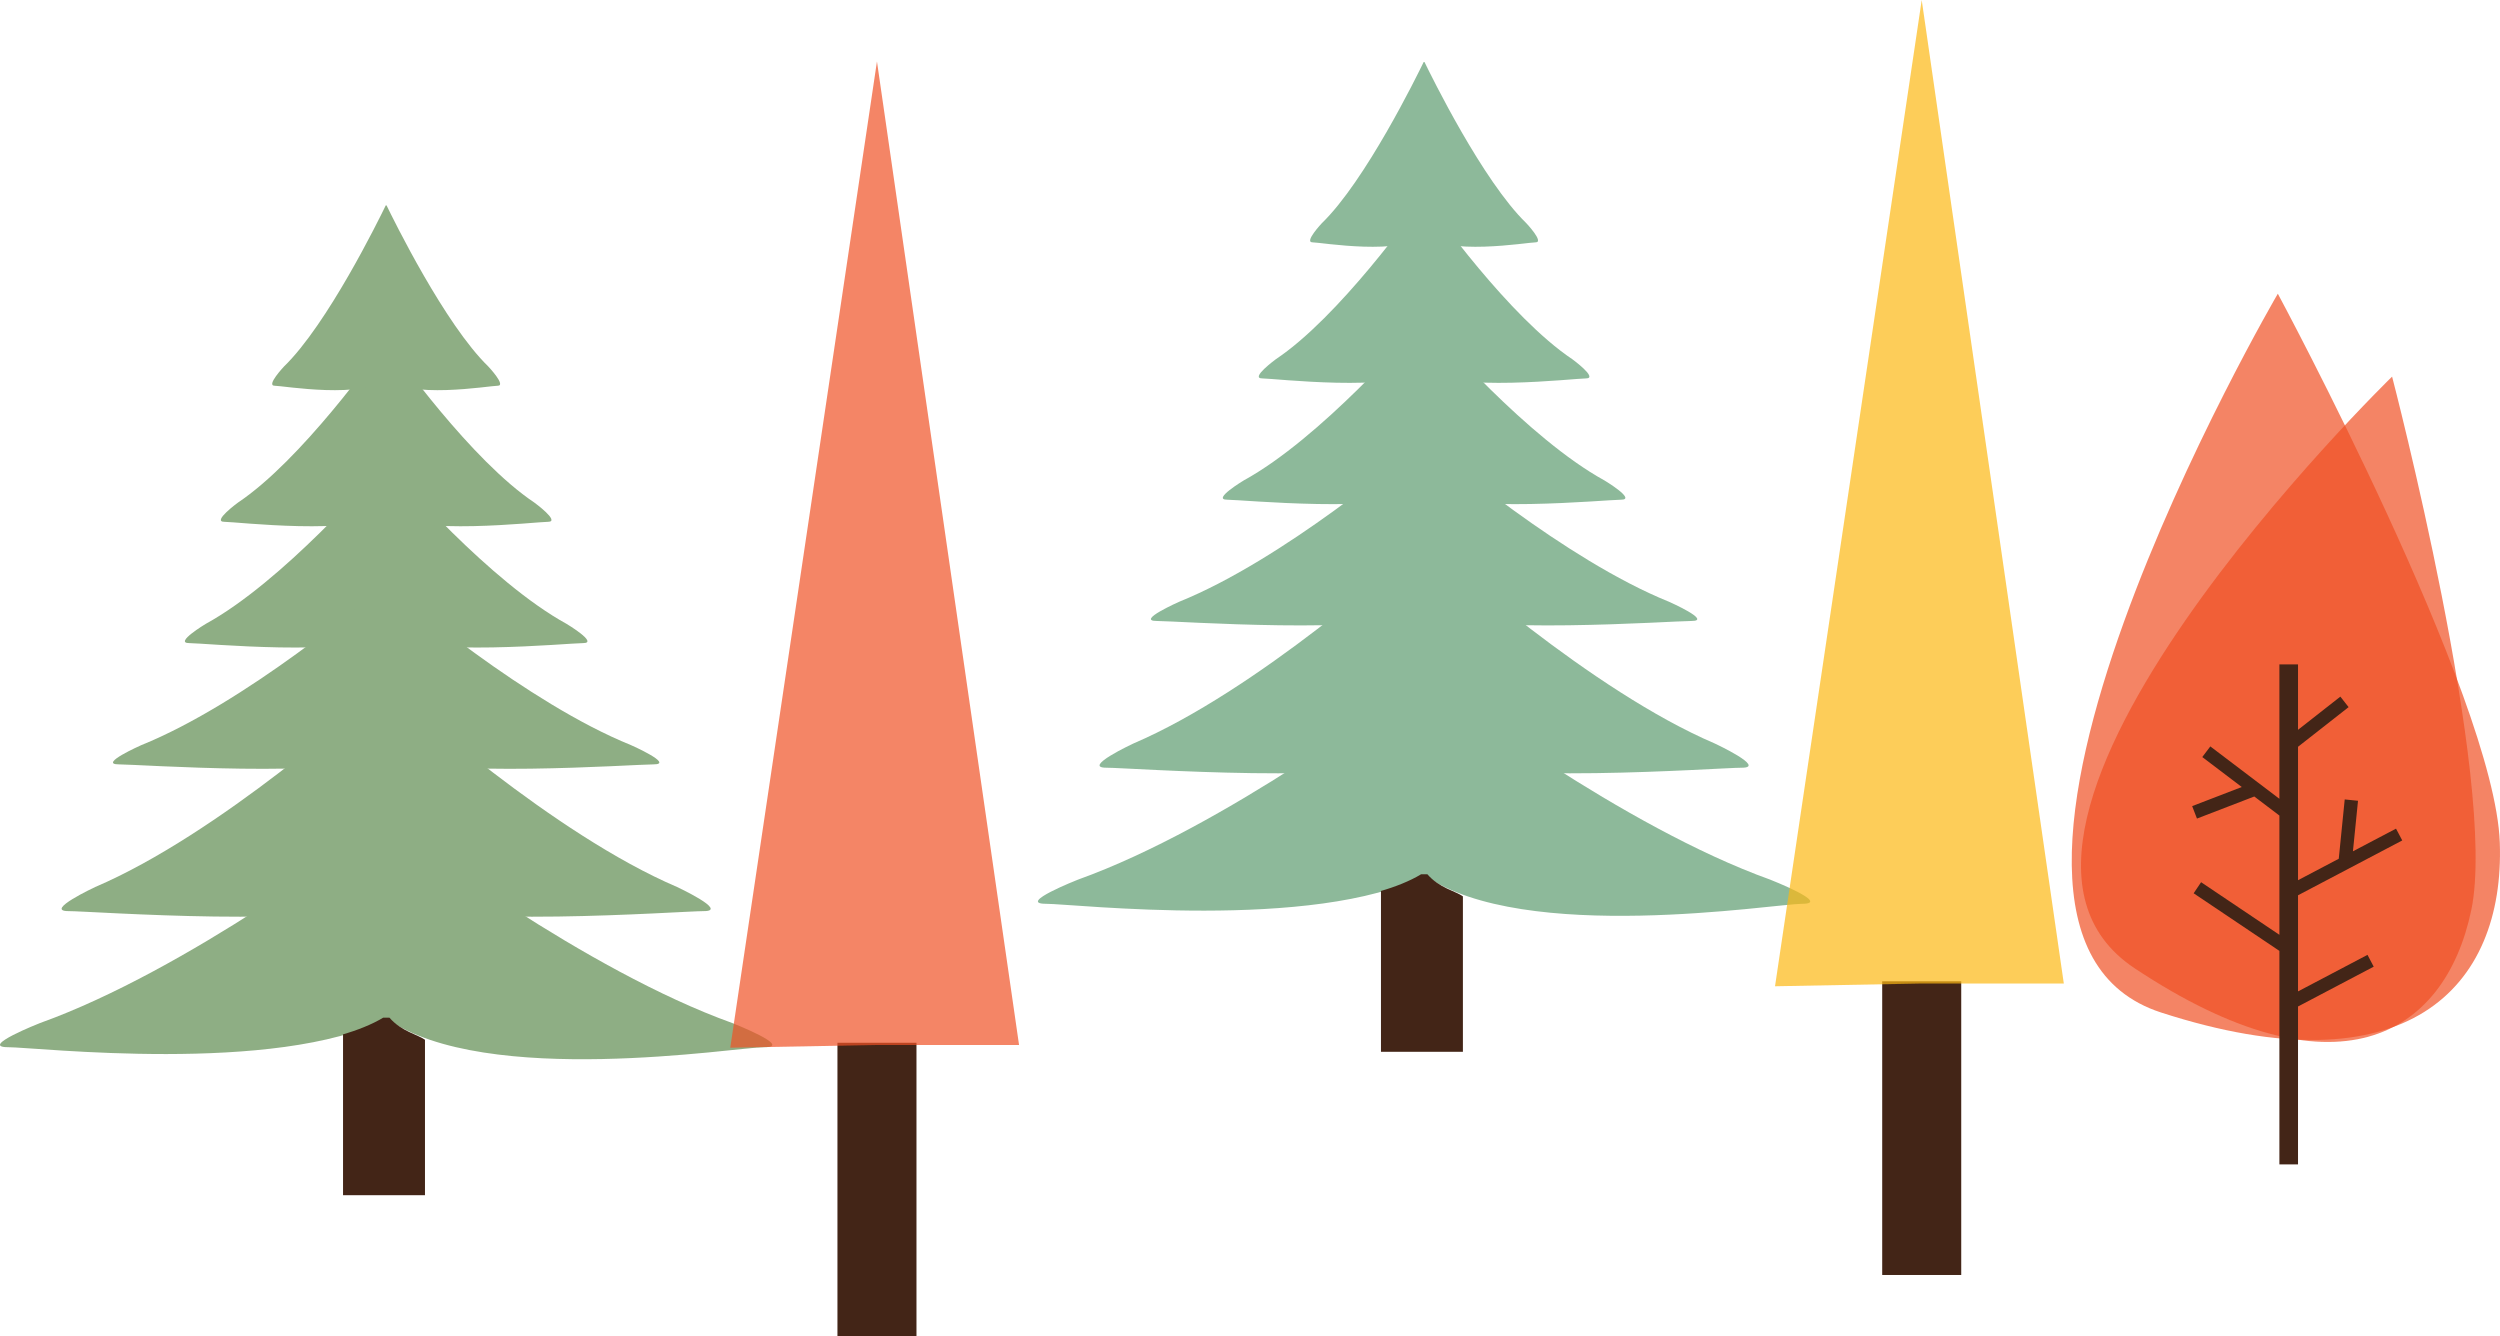 <?xml version="1.0" encoding="utf-8"?>
<!-- Generator: Adobe Illustrator 17.0.0, SVG Export Plug-In . SVG Version: 6.00 Build 0)  -->
<!DOCTYPE svg PUBLIC "-//W3C//DTD SVG 1.1//EN" "http://www.w3.org/Graphics/SVG/1.1/DTD/svg11.dtd">
<svg version="1.1" id="Layer_1" xmlns="http://www.w3.org/2000/svg" xmlns:xlink="http://www.w3.org/1999/xlink" x="0px" y="0px"
	 width="366.114px" height="195.716px" viewBox="0 0 366.114 195.716" enable-background="new 0 0 366.114 195.716"
	 xml:space="preserve">
<g>
	<path opacity="0.7" fill="#F05124" d="M333.578,43.012c0,0,31.751,59.033,32.507,80.372c0.756,21.337-13.709,36.521-49.607,24.893
		C279.147,136.185,333.578,43.012,333.578,43.012"/>
	<path opacity="0.7" fill="#F05124" d="M350.311,55.152c0,0,15.503,59.433,11.603,78.105c-3.9,18.67-19.975,28.021-49.307,8.543
		C282.103,121.544,350.311,55.152,350.311,55.152"/>
	<polygon fill="#432517" points="322.341,129.195 333.807,136.898 333.807,119.433 330.13,116.644 321.736,119.876 321.033,118.052 
		328.298,115.255 322.513,110.866 323.693,109.308 333.807,116.979 333.807,97.297 336.535,97.297 336.535,106.878 342.735,102.017 
		343.943,103.556 336.535,109.362 336.535,128.901 342.501,125.761 343.374,117.074 345.321,117.27 344.576,124.67 350.887,121.35 
		351.797,123.08 336.535,131.11 336.535,145.186 346.709,139.833 347.619,141.564 336.535,147.395 336.535,170.518 333.807,170.518 
		333.807,139.253 321.25,130.817 	"/>
</g>
<g>
	<g opacity="0.7">
		<path fill="#5D9B6F" d="M234.969,70.362c-11.226-6.164-24.575-21.559-26.317-23.597h-0.202
			c-1.74,2.039-15.091,17.434-26.317,23.597c0,0-4.7,2.816-2.444,2.816c2.11,0,23.622,2.082,28.862-1.192
			c5.239,3.274,26.752,1.192,28.863,1.192C239.669,73.177,234.969,70.362,234.969,70.362z"/>
		<path fill="#5D9B6F" d="M244.407,88.121c-15.238-6.162-33.357-21.557-35.718-23.595h-0.275
			c-2.362,2.037-20.48,17.432-35.718,23.595c0,0-6.381,2.817-3.317,2.817c2.864,0,32.061,2.083,39.172-1.192
			c7.111,3.275,36.309,1.192,39.173,1.192C250.787,90.938,244.407,88.121,244.407,88.121z"/>
		<path fill="#5D9B6F" d="M251.147,108.894c-18.103-7.741-39.628-27.078-42.433-29.641h-0.326
			c-2.805,2.563-24.331,21.9-42.434,29.641c0,0-7.579,3.535-3.941,3.535c3.403,0,38.089,2.617,46.537-1.495
			c8.448,4.112,43.135,1.495,46.538,1.495C258.727,112.429,251.147,108.894,251.147,108.894z"/>
		<path fill="#5D9B6F" d="M259.237,128.819c-21.54-7.74-47.154-27.078-50.492-29.638h-0.387
			c-3.338,2.56-28.952,21.898-50.492,29.638c0,0-9.019,3.538-4.69,3.538c4.048,0,39.3,4.065,55.469-4.166
			c14.478,10.18,51.232,4.166,55.28,4.166C268.256,132.357,259.237,128.819,259.237,128.819z"/>
		<path fill="#5D9B6F" d="M230.251,52.6c-9.223-6.162-20.188-21.559-21.617-23.597h-0.166c-1.429,2.039-12.395,17.435-21.617,23.597
			c0,0-3.86,2.817-2.007,2.817c1.733,0,19.403,2.082,23.706-1.192c4.304,3.274,21.974,1.192,23.707,1.192
			C234.111,55.417,230.251,52.6,230.251,52.6z"/>
		<path fill="#5D9B6F" d="M223.51,32.672c-6.357-6.161-13.916-21.557-14.902-23.595h-0.115c-0.985,2.037-8.544,17.433-14.901,23.595
			c0,0-2.661,2.817-1.384,2.817c1.195,0,13.376,2.083,16.342-1.192c2.967,3.275,15.147,1.192,16.343,1.192
			C226.171,35.489,223.51,32.672,223.51,32.672z"/>
	</g>
	<path fill="#432517" d="M209.036,128.034h-0.926c-1.633,1-3.874,1.873-5.874,2.438v23.562h12V131.27
		C213.236,130.521,210.746,130.034,209.036,128.034z"/>
</g>
<g>
	<g opacity="0.7">
		<path fill="#5E8B50" d="M82.969,91.362c-11.226-6.164-24.575-21.559-26.317-23.597H56.45c-1.74,2.039-15.091,17.434-26.317,23.597
			c0,0-4.7,2.816-2.444,2.816c2.11,0,23.622,2.082,28.862-1.192c5.239,3.274,26.752,1.192,28.863,1.192
			C87.669,94.177,82.969,91.362,82.969,91.362z"/>
		<path fill="#5E8B50" d="M92.407,109.121c-15.238-6.162-33.357-21.557-35.718-23.595h-0.275
			c-2.362,2.037-20.481,17.432-35.718,23.595c0,0-6.381,2.817-3.317,2.817c2.864,0,32.061,2.083,39.172-1.192
			c7.111,3.275,36.309,1.192,39.173,1.192C98.787,111.938,92.407,109.121,92.407,109.121z"/>
		<path fill="#5E8B50" d="M99.147,129.894c-18.103-7.741-39.628-27.078-42.433-29.641h-0.326
			c-2.805,2.563-24.331,21.9-42.434,29.641c0,0-7.579,3.535-3.941,3.535c3.403,0,38.089,2.617,46.537-1.495
			c8.448,4.112,43.135,1.495,46.538,1.495C106.727,133.429,99.147,129.894,99.147,129.894z"/>
		<path fill="#5E8B50" d="M107.237,149.819c-21.54-7.74-47.154-27.078-50.492-29.638h-0.387
			c-3.338,2.56-28.952,21.898-50.492,29.638c0,0-9.019,3.538-4.69,3.538c4.048,0,39.3,4.065,55.469-4.166
			c14.478,10.18,51.232,4.166,55.28,4.166C116.256,153.357,107.237,149.819,107.237,149.819z"/>
		<path fill="#5E8B50" d="M78.251,73.6c-9.223-6.162-20.188-21.559-21.617-23.597h-0.166C55.039,52.041,44.074,67.437,34.851,73.6
			c0,0-3.86,2.817-2.007,2.817c1.733,0,19.403,2.082,23.706-1.192c4.304,3.274,21.974,1.192,23.707,1.192
			C82.111,76.417,78.251,73.6,78.251,73.6z"/>
		<path fill="#5E8B50" d="M71.51,53.672c-6.357-6.161-13.916-21.557-14.902-23.595h-0.115c-0.985,2.037-8.544,17.433-14.901,23.595
			c0,0-2.661,2.817-1.384,2.817c1.195,0,13.376,2.083,16.342-1.192c2.967,3.275,15.147,1.192,16.343,1.192
			C74.171,56.489,71.51,53.672,71.51,53.672z"/>
	</g>
	<path fill="#432517" d="M57.036,149.034H56.11c-1.633,1-3.874,1.873-5.874,2.438v23.562h12V152.27
		C61.236,151.521,58.746,151.034,57.036,149.034z"/>
</g>
<g>
	<rect x="275.641" y="143.708" fill="#432517" width="11.573" height="43.008"/>
	<polygon opacity="0.7" fill="#FDB813" points="281.236,144.034 302.236,144.034 281.427,0 259.944,144.434 	"/>
</g>
<g>
	<rect x="122.641" y="152.708" fill="#432517" width="11.573" height="43.008"/>
	<polygon opacity="0.7" fill="#F05225" points="128.236,153.034 149.236,153.034 128.427,9 106.944,153.434 	"/>
</g>
</svg>
